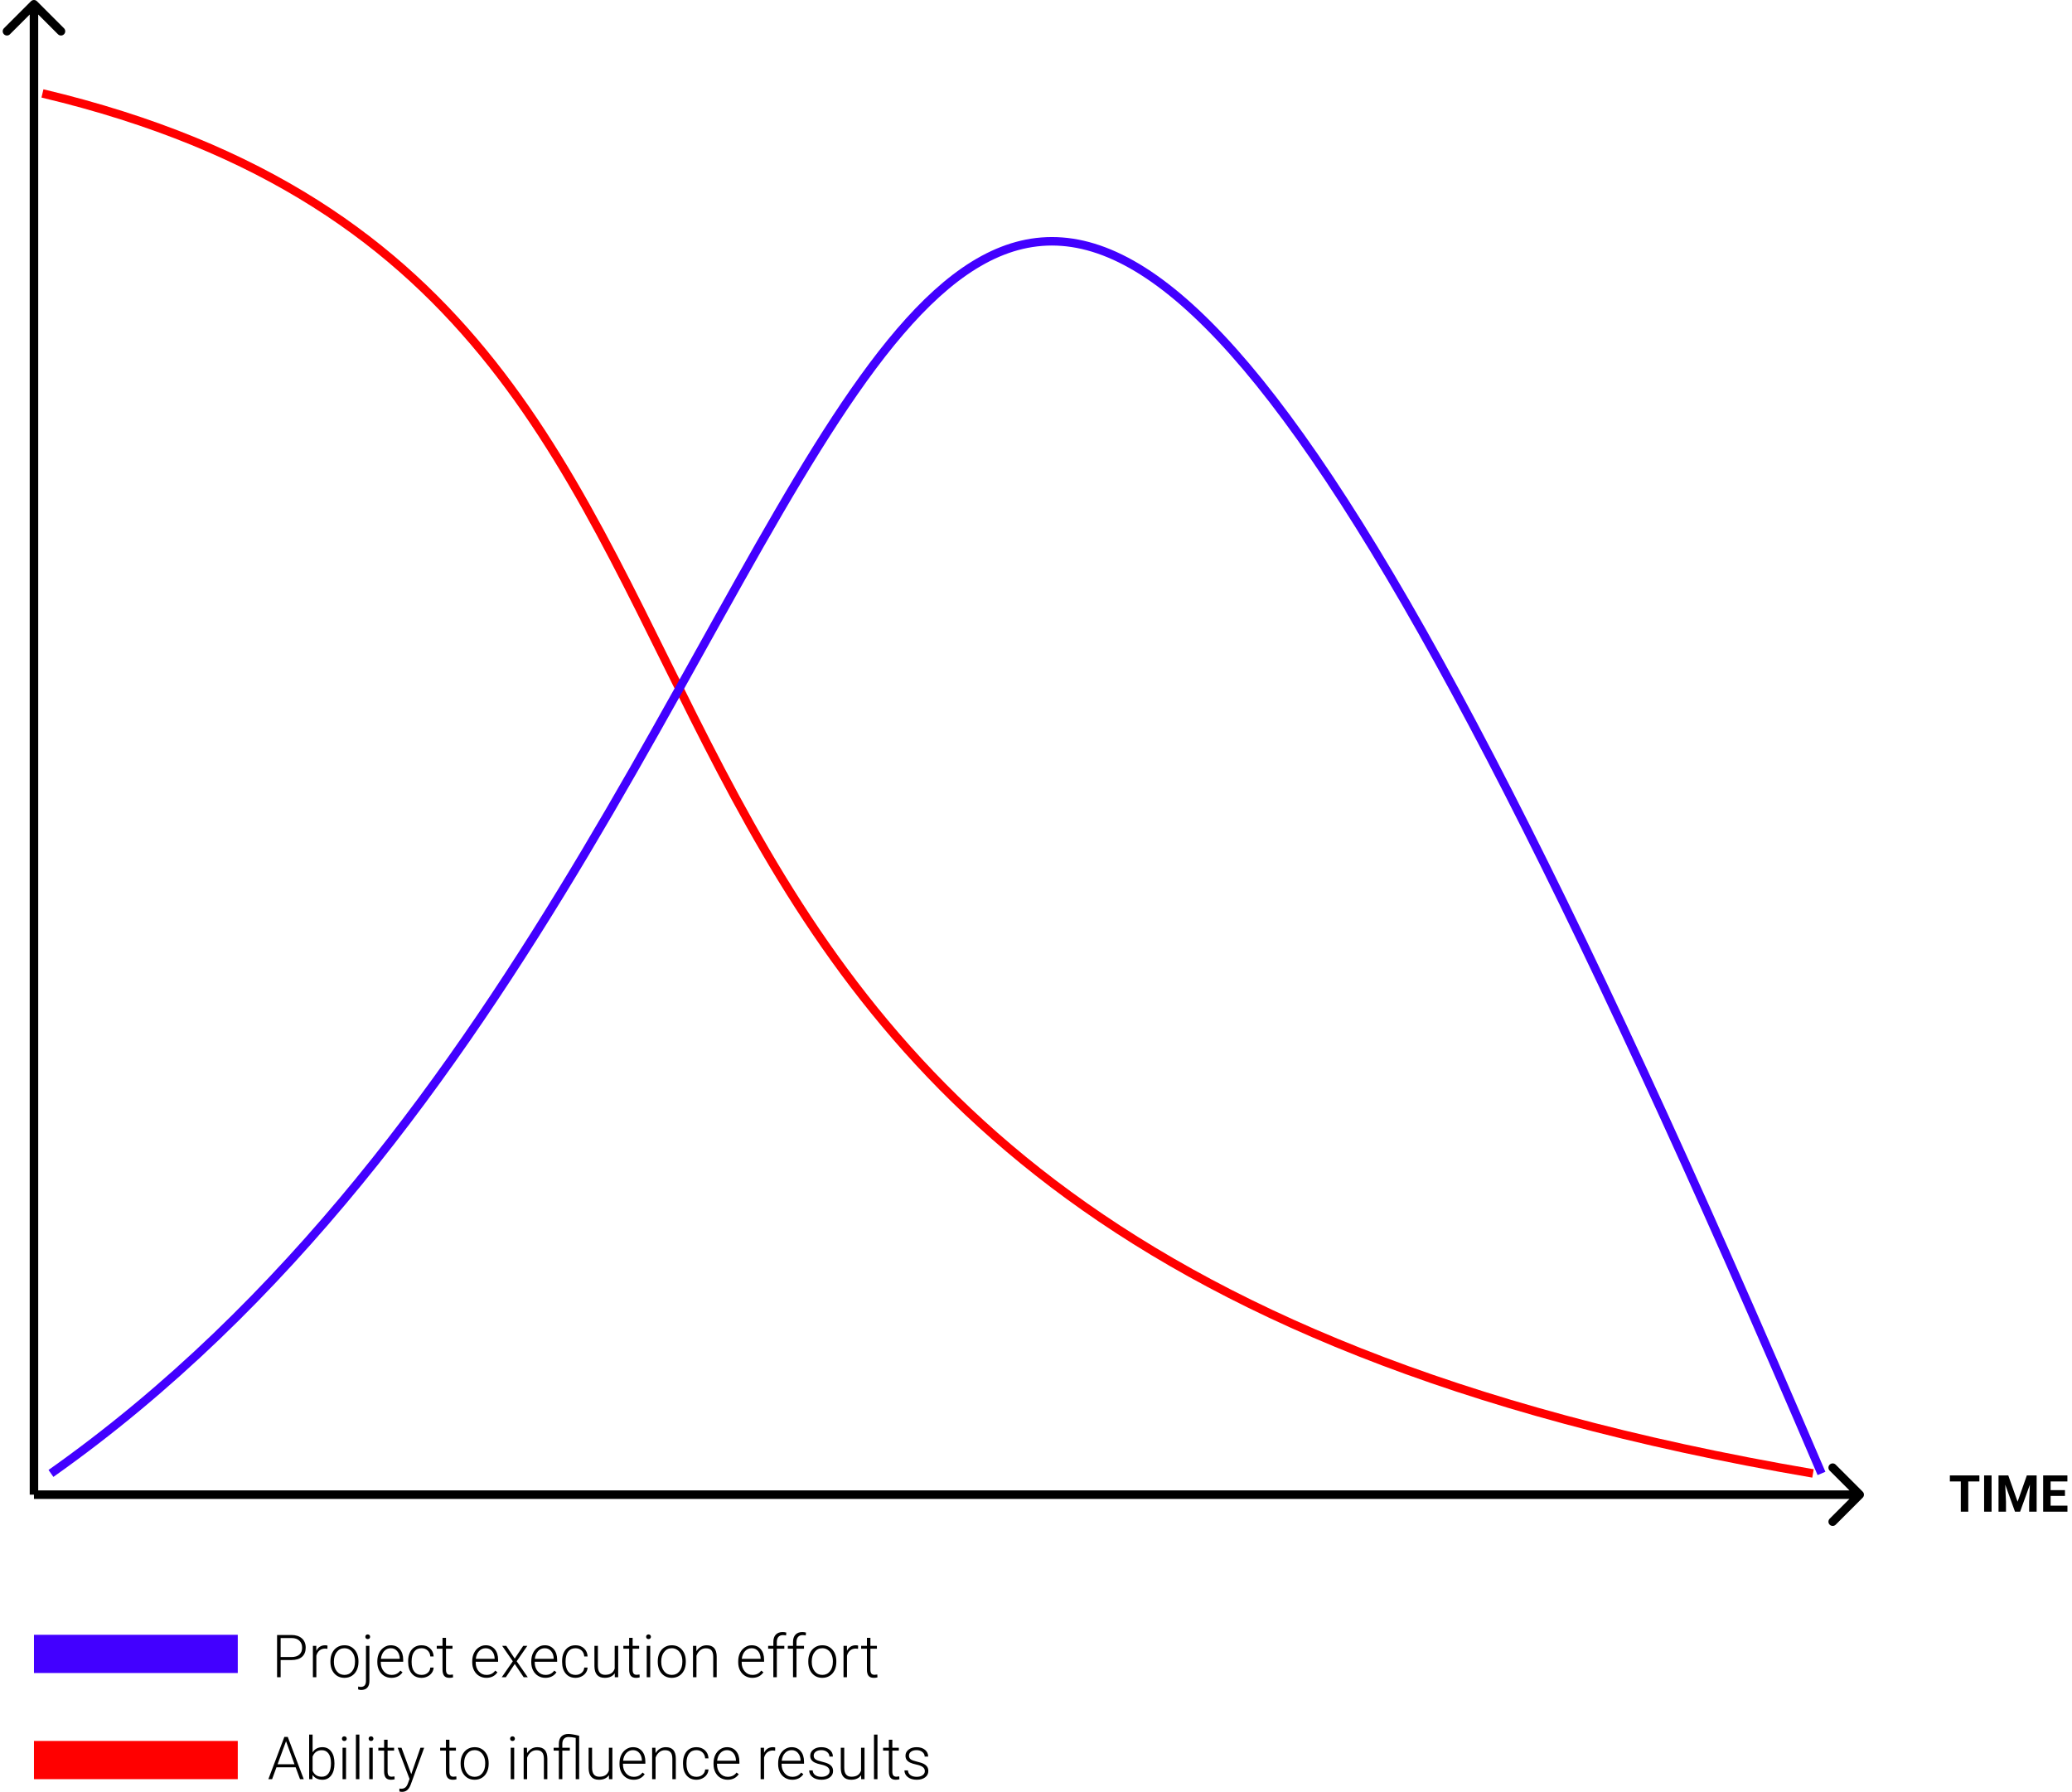 <svg width="488" height="422" viewBox="0 0 488 422" fill="none" xmlns="http://www.w3.org/2000/svg">
<path d="M8.707 0.293C8.317 -0.098 7.683 -0.098 7.293 0.293L0.929 6.657C0.538 7.047 0.538 7.681 0.929 8.071C1.319 8.462 1.953 8.462 2.343 8.071L8 2.414L13.657 8.071C14.047 8.462 14.681 8.462 15.071 8.071C15.462 7.681 15.462 7.047 15.071 6.657L8.707 0.293ZM9 352L9 1L7 1L7 352L9 352Z" fill="black"/>
<path d="M438.707 352.707C439.098 352.317 439.098 351.683 438.707 351.293L432.343 344.929C431.953 344.538 431.319 344.538 430.929 344.929C430.538 345.319 430.538 345.953 430.929 346.343L436.586 352L430.929 357.657C430.538 358.047 430.538 358.681 430.929 359.071C431.319 359.462 431.953 359.462 432.343 359.071L438.707 352.707ZM8 353H438V351H8V353Z" fill="black"/>
<path d="M10 22C219.82 71.924 87.331 289 427 347" stroke="#FF0000" stroke-width="2"/>
<path d="M12 347C236.5 188.5 187.5 -218 429 347" stroke="#4200FF" stroke-width="2"/>
<path d="M466.184 348.893H463.57V356H461.812V348.893H459.234V347.469H466.184V348.893ZM469.061 356H467.303V347.469H469.061V356ZM472.992 347.469L475.184 353.656L477.363 347.469H479.672V356H477.908V353.668L478.084 349.643L475.781 356H474.574L472.277 349.648L472.453 353.668V356H470.695V347.469H472.992ZM486.34 352.303H482.965V354.588H486.926V356H481.207V347.469H486.914V348.893H482.965V350.926H486.34V352.303Z" fill="black"/>
<rect x="8" y="385" width="48" height="9" fill="#4200FF"/>
<path d="M66.099 390.946V395H65.258V385.047H68.648C69.683 385.047 70.499 385.311 71.096 385.84C71.697 386.368 71.998 387.095 71.998 388.021C71.998 388.955 71.709 389.677 71.13 390.188C70.556 390.693 69.722 390.946 68.628 390.946H66.099ZM66.099 390.235H68.648C69.464 390.235 70.086 390.042 70.515 389.654C70.943 389.267 71.157 388.727 71.157 388.034C71.157 387.346 70.943 386.799 70.515 386.394C70.091 385.983 69.487 385.774 68.703 385.765H66.099V390.235ZM77.111 388.301C76.938 388.269 76.754 388.253 76.558 388.253C76.047 388.253 75.614 388.396 75.259 388.684C74.908 388.966 74.657 389.379 74.507 389.921V395H73.693V387.604H74.493L74.507 388.779C74.94 387.904 75.635 387.467 76.592 387.467C76.82 387.467 77 387.496 77.132 387.556L77.111 388.301ZM77.822 391.192C77.822 390.481 77.959 389.841 78.232 389.271C78.51 388.702 78.9 388.26 79.401 387.945C79.907 387.626 80.479 387.467 81.117 387.467C82.102 387.467 82.899 387.813 83.51 388.506C84.12 389.194 84.426 390.108 84.426 391.247V391.418C84.426 392.133 84.287 392.778 84.009 393.353C83.735 393.922 83.348 394.362 82.847 394.672C82.345 394.982 81.773 395.137 81.131 395.137C80.151 395.137 79.353 394.793 78.738 394.104C78.128 393.412 77.822 392.496 77.822 391.356V391.192ZM78.643 391.418C78.643 392.302 78.87 393.029 79.326 393.599C79.787 394.164 80.388 394.446 81.131 394.446C81.869 394.446 82.466 394.164 82.922 393.599C83.382 393.029 83.612 392.279 83.612 391.35V391.192C83.612 390.627 83.507 390.11 83.298 389.641C83.088 389.171 82.794 388.809 82.416 388.554C82.038 388.294 81.605 388.164 81.117 388.164C80.388 388.164 79.793 388.451 79.333 389.025C78.873 389.595 78.643 390.342 78.643 391.268V391.418ZM87.003 387.604V395.882C87.003 396.565 86.839 397.087 86.511 397.447C86.183 397.807 85.7 397.987 85.061 397.987C84.815 397.987 84.576 397.944 84.344 397.857L84.357 397.181C84.558 397.24 84.763 397.27 84.973 397.27C85.784 397.27 86.189 396.802 86.189 395.868V387.604H87.003ZM86.6 384.91C86.777 384.91 86.916 384.965 87.017 385.074C87.117 385.179 87.167 385.309 87.167 385.464C87.167 385.619 87.117 385.749 87.017 385.854C86.916 385.958 86.777 386.011 86.6 386.011C86.426 386.011 86.29 385.958 86.189 385.854C86.094 385.749 86.046 385.619 86.046 385.464C86.046 385.309 86.094 385.179 86.189 385.074C86.29 384.965 86.426 384.91 86.6 384.91ZM92.185 395.137C91.556 395.137 90.986 394.982 90.476 394.672C89.97 394.362 89.576 393.931 89.293 393.38C89.01 392.824 88.869 392.202 88.869 391.514V391.22C88.869 390.509 89.006 389.868 89.279 389.299C89.557 388.729 89.942 388.283 90.435 387.959C90.927 387.631 91.46 387.467 92.034 387.467C92.932 387.467 93.643 387.774 94.167 388.39C94.696 389 94.96 389.837 94.96 390.898V391.356H89.683V391.514C89.683 392.352 89.922 393.052 90.4 393.612C90.883 394.168 91.49 394.446 92.219 394.446C92.656 394.446 93.041 394.367 93.374 394.207C93.711 394.048 94.017 393.792 94.29 393.441L94.803 393.831C94.201 394.701 93.329 395.137 92.185 395.137ZM92.034 388.164C91.419 388.164 90.899 388.39 90.476 388.841C90.056 389.292 89.801 389.898 89.71 390.659H94.147V390.57C94.124 389.859 93.921 389.281 93.538 388.834C93.155 388.387 92.654 388.164 92.034 388.164ZM99.287 394.446C99.857 394.446 100.333 394.287 100.716 393.968C101.103 393.644 101.313 393.227 101.345 392.717H102.131C102.108 393.168 101.967 393.58 101.707 393.954C101.447 394.323 101.101 394.613 100.668 394.822C100.24 395.032 99.779 395.137 99.287 395.137C98.316 395.137 97.546 394.799 96.977 394.125C96.412 393.451 96.129 392.544 96.129 391.404V391.158C96.129 390.429 96.257 389.784 96.512 389.224C96.767 388.663 97.132 388.23 97.606 387.925C98.084 387.619 98.642 387.467 99.28 387.467C100.091 387.467 100.759 387.708 101.283 388.191C101.812 388.674 102.094 389.31 102.131 390.099H101.345C101.308 389.52 101.099 389.053 100.716 388.697C100.338 388.342 99.859 388.164 99.28 388.164C98.542 388.164 97.968 388.431 97.558 388.964C97.152 389.497 96.949 390.244 96.949 391.206V391.445C96.949 392.389 97.152 393.125 97.558 393.653C97.968 394.182 98.544 394.446 99.287 394.446ZM105.043 385.71V387.604H106.574V388.273H105.043V393.202C105.043 393.612 105.116 393.918 105.262 394.118C105.412 394.319 105.66 394.419 106.007 394.419C106.144 394.419 106.365 394.396 106.67 394.351L106.704 395.021C106.49 395.098 106.198 395.137 105.829 395.137C105.269 395.137 104.861 394.975 104.605 394.651C104.35 394.323 104.223 393.842 104.223 393.209V388.273H102.862V387.604H104.223V385.71H105.043ZM114.538 395.137C113.909 395.137 113.34 394.982 112.829 394.672C112.323 394.362 111.929 393.931 111.646 393.38C111.364 392.824 111.223 392.202 111.223 391.514V391.22C111.223 390.509 111.359 389.868 111.633 389.299C111.911 388.729 112.296 388.283 112.788 387.959C113.28 387.631 113.813 387.467 114.388 387.467C115.285 387.467 115.996 387.774 116.521 388.39C117.049 389 117.313 389.837 117.313 390.898V391.356H112.036V391.514C112.036 392.352 112.275 393.052 112.754 393.612C113.237 394.168 113.843 394.446 114.572 394.446C115.01 394.446 115.395 394.367 115.728 394.207C116.065 394.048 116.37 393.792 116.644 393.441L117.156 393.831C116.555 394.701 115.682 395.137 114.538 395.137ZM114.388 388.164C113.772 388.164 113.253 388.39 112.829 388.841C112.41 389.292 112.155 389.898 112.063 390.659H116.5V390.57C116.477 389.859 116.274 389.281 115.892 388.834C115.509 388.387 115.007 388.164 114.388 388.164ZM121.23 390.604L123.227 387.604H124.197L121.688 391.233L124.307 395H123.343L121.237 391.869L119.132 395H118.168L120.779 391.233L118.271 387.604H119.234L121.23 390.604ZM128.442 395.137C127.813 395.137 127.244 394.982 126.733 394.672C126.228 394.362 125.833 393.931 125.551 393.38C125.268 392.824 125.127 392.202 125.127 391.514V391.22C125.127 390.509 125.264 389.868 125.537 389.299C125.815 388.729 126.2 388.283 126.692 387.959C127.185 387.631 127.718 387.467 128.292 387.467C129.19 387.467 129.901 387.774 130.425 388.39C130.953 389 131.218 389.837 131.218 390.898V391.356H125.94V391.514C125.94 392.352 126.18 393.052 126.658 393.612C127.141 394.168 127.747 394.446 128.477 394.446C128.914 394.446 129.299 394.367 129.632 394.207C129.969 394.048 130.274 393.792 130.548 393.441L131.061 393.831C130.459 394.701 129.586 395.137 128.442 395.137ZM128.292 388.164C127.677 388.164 127.157 388.39 126.733 388.841C126.314 389.292 126.059 389.898 125.968 390.659H130.404V390.57C130.382 389.859 130.179 389.281 129.796 388.834C129.413 388.387 128.912 388.164 128.292 388.164ZM135.545 394.446C136.115 394.446 136.591 394.287 136.974 393.968C137.361 393.644 137.571 393.227 137.603 392.717H138.389C138.366 393.168 138.225 393.58 137.965 393.954C137.705 394.323 137.359 394.613 136.926 394.822C136.497 395.032 136.037 395.137 135.545 395.137C134.574 395.137 133.804 394.799 133.234 394.125C132.669 393.451 132.387 392.544 132.387 391.404V391.158C132.387 390.429 132.514 389.784 132.77 389.224C133.025 388.663 133.389 388.23 133.863 387.925C134.342 387.619 134.9 387.467 135.538 387.467C136.349 387.467 137.017 387.708 137.541 388.191C138.07 388.674 138.352 389.31 138.389 390.099H137.603C137.566 389.52 137.356 389.053 136.974 388.697C136.595 388.342 136.117 388.164 135.538 388.164C134.8 388.164 134.226 388.431 133.815 388.964C133.41 389.497 133.207 390.244 133.207 391.206V391.445C133.207 392.389 133.41 393.125 133.815 393.653C134.226 394.182 134.802 394.446 135.545 394.446ZM144.787 394.063C144.295 394.779 143.509 395.137 142.429 395.137C141.64 395.137 141.041 394.909 140.631 394.453C140.221 393.993 140.011 393.314 140.002 392.416V387.604H140.815V392.313C140.815 393.722 141.385 394.426 142.524 394.426C143.709 394.426 144.459 393.936 144.773 392.956V387.604H145.594V395H144.801L144.787 394.063ZM148.998 385.71V387.604H150.529V388.273H148.998V393.202C148.998 393.612 149.071 393.918 149.217 394.118C149.367 394.319 149.616 394.419 149.962 394.419C150.099 394.419 150.32 394.396 150.625 394.351L150.659 395.021C150.445 395.098 150.153 395.137 149.784 395.137C149.224 395.137 148.816 394.975 148.561 394.651C148.305 394.323 148.178 393.842 148.178 393.209V388.273H146.817V387.604H148.178V385.71H148.998ZM153.141 395H152.32V387.604H153.141V395ZM152.177 385.464C152.177 385.309 152.227 385.179 152.327 385.074C152.427 384.965 152.564 384.91 152.737 384.91C152.91 384.91 153.047 384.965 153.147 385.074C153.252 385.179 153.305 385.309 153.305 385.464C153.305 385.619 153.252 385.749 153.147 385.854C153.047 385.958 152.91 386.011 152.737 386.011C152.564 386.011 152.427 385.958 152.327 385.854C152.227 385.749 152.177 385.619 152.177 385.464ZM154.918 391.192C154.918 390.481 155.055 389.841 155.328 389.271C155.606 388.702 155.996 388.26 156.497 387.945C157.003 387.626 157.575 387.467 158.213 387.467C159.197 387.467 159.995 387.813 160.605 388.506C161.216 389.194 161.521 390.108 161.521 391.247V391.418C161.521 392.133 161.382 392.778 161.104 393.353C160.831 393.922 160.444 394.362 159.942 394.672C159.441 394.982 158.869 395.137 158.227 395.137C157.247 395.137 156.449 394.793 155.834 394.104C155.223 393.412 154.918 392.496 154.918 391.356V391.192ZM155.738 391.418C155.738 392.302 155.966 393.029 156.422 393.599C156.882 394.164 157.484 394.446 158.227 394.446C158.965 394.446 159.562 394.164 160.018 393.599C160.478 393.029 160.708 392.279 160.708 391.35V391.192C160.708 390.627 160.603 390.11 160.394 389.641C160.184 389.171 159.89 388.809 159.512 388.554C159.133 388.294 158.701 388.164 158.213 388.164C157.484 388.164 156.889 388.451 156.429 389.025C155.968 389.595 155.738 390.342 155.738 391.268V391.418ZM163.996 387.604L164.023 388.868C164.301 388.412 164.648 388.066 165.062 387.829C165.477 387.588 165.935 387.467 166.437 387.467C167.229 387.467 167.82 387.69 168.207 388.137C168.594 388.583 168.79 389.253 168.795 390.146V395H167.981V390.14C167.977 389.479 167.836 388.987 167.558 388.663C167.284 388.34 166.844 388.178 166.238 388.178C165.732 388.178 165.284 388.337 164.892 388.656C164.504 388.971 164.217 389.397 164.03 389.935V395H163.217V387.604H163.996ZM177.183 395.137C176.554 395.137 175.984 394.982 175.474 394.672C174.968 394.362 174.574 393.931 174.291 393.38C174.008 392.824 173.867 392.202 173.867 391.514V391.22C173.867 390.509 174.004 389.868 174.277 389.299C174.555 388.729 174.94 388.283 175.433 387.959C175.925 387.631 176.458 387.467 177.032 387.467C177.93 387.467 178.641 387.774 179.165 388.39C179.694 389 179.958 389.837 179.958 390.898V391.356H174.681V391.514C174.681 392.352 174.92 393.052 175.398 393.612C175.882 394.168 176.488 394.446 177.217 394.446C177.654 394.446 178.039 394.367 178.372 394.207C178.709 394.048 179.015 393.792 179.288 393.441L179.801 393.831C179.199 394.701 178.326 395.137 177.183 395.137ZM177.032 388.164C176.417 388.164 175.897 388.39 175.474 388.841C175.054 389.292 174.799 389.898 174.708 390.659H179.145V390.57C179.122 389.859 178.919 389.281 178.536 388.834C178.153 388.387 177.652 388.164 177.032 388.164ZM182.139 395V388.273H180.915V387.604H182.139V386.708C182.139 385.951 182.33 385.37 182.713 384.965C183.1 384.559 183.638 384.356 184.326 384.356C184.636 384.356 184.925 384.395 185.194 384.473L185.133 385.156C184.905 385.102 184.657 385.074 184.388 385.074C183.937 385.074 183.586 385.215 183.335 385.498C183.084 385.776 182.959 386.173 182.959 386.688V387.604H184.723V388.273H182.959V395H182.139ZM186.773 395V388.273H185.55V387.604H186.773V386.708C186.773 385.951 186.965 385.37 187.348 384.965C187.735 384.559 188.273 384.356 188.961 384.356C189.271 384.356 189.56 384.395 189.829 384.473L189.768 385.156C189.54 385.102 189.291 385.074 189.022 385.074C188.571 385.074 188.22 385.215 187.97 385.498C187.719 385.776 187.594 386.173 187.594 386.688V387.604H189.357V388.273H187.594V395H186.773ZM190.369 391.192C190.369 390.481 190.506 389.841 190.779 389.271C191.057 388.702 191.447 388.26 191.948 387.945C192.454 387.626 193.026 387.467 193.664 387.467C194.648 387.467 195.446 387.813 196.057 388.506C196.667 389.194 196.973 390.108 196.973 391.247V391.418C196.973 392.133 196.834 392.778 196.556 393.353C196.282 393.922 195.895 394.362 195.394 394.672C194.892 394.982 194.32 395.137 193.678 395.137C192.698 395.137 191.9 394.793 191.285 394.104C190.674 393.412 190.369 392.496 190.369 391.356V391.192ZM191.189 391.418C191.189 392.302 191.417 393.029 191.873 393.599C192.333 394.164 192.935 394.446 193.678 394.446C194.416 394.446 195.013 394.164 195.469 393.599C195.929 393.029 196.159 392.279 196.159 391.35V391.192C196.159 390.627 196.054 390.11 195.845 389.641C195.635 389.171 195.341 388.809 194.963 388.554C194.585 388.294 194.152 388.164 193.664 388.164C192.935 388.164 192.34 388.451 191.88 389.025C191.42 389.595 191.189 390.342 191.189 391.268V391.418ZM202.086 388.301C201.913 388.269 201.728 388.253 201.532 388.253C201.022 388.253 200.589 388.396 200.233 388.684C199.882 388.966 199.632 389.379 199.481 389.921V395H198.668V387.604H199.468L199.481 388.779C199.914 387.904 200.609 387.467 201.566 387.467C201.794 387.467 201.974 387.496 202.106 387.556L202.086 388.301ZM204.998 385.71V387.604H206.529V388.273H204.998V393.202C204.998 393.612 205.071 393.918 205.217 394.118C205.367 394.319 205.616 394.419 205.962 394.419C206.099 394.419 206.32 394.396 206.625 394.351L206.659 395.021C206.445 395.098 206.153 395.137 205.784 395.137C205.224 395.137 204.816 394.975 204.561 394.651C204.305 394.323 204.178 393.842 204.178 393.209V388.273H202.817V387.604H204.178V385.71H204.998Z" fill="black"/>
<rect x="8" y="410" width="48" height="9" fill="#FF0000"/>
<path d="M69.631 416.211H65.112L64.087 419H63.205L66.972 409.047H67.772L71.538 419H70.663L69.631 416.211ZM65.372 415.493H69.364L67.368 410.072L65.372 415.493ZM78.77 415.377C78.77 416.53 78.515 417.446 78.005 418.125C77.495 418.799 76.809 419.137 75.947 419.137C74.917 419.137 74.138 418.754 73.609 417.988L73.575 419H72.81V408.5H73.623V412.677C74.143 411.87 74.913 411.467 75.934 411.467C76.809 411.467 77.499 411.802 78.005 412.472C78.515 413.137 78.77 414.064 78.77 415.254V415.377ZM77.95 415.233C77.95 414.258 77.761 413.506 77.383 412.978C77.005 412.444 76.471 412.178 75.783 412.178C75.259 412.178 74.815 412.308 74.45 412.567C74.086 412.823 73.81 413.199 73.623 413.695V417.031C74.033 417.961 74.758 418.426 75.797 418.426C76.471 418.426 76.998 418.159 77.376 417.626C77.759 417.093 77.95 416.295 77.95 415.233ZM81.498 419H80.678V411.604H81.498V419ZM80.534 409.464C80.534 409.309 80.584 409.179 80.685 409.074C80.785 408.965 80.921 408.91 81.095 408.91C81.268 408.91 81.405 408.965 81.505 409.074C81.61 409.179 81.662 409.309 81.662 409.464C81.662 409.619 81.61 409.749 81.505 409.854C81.405 409.958 81.268 410.011 81.095 410.011C80.921 410.011 80.785 409.958 80.685 409.854C80.584 409.749 80.534 409.619 80.534 409.464ZM84.643 419H83.822V408.5H84.643V419ZM87.787 419H86.967V411.604H87.787V419ZM86.823 409.464C86.823 409.309 86.873 409.179 86.974 409.074C87.074 408.965 87.211 408.91 87.384 408.91C87.557 408.91 87.694 408.965 87.794 409.074C87.899 409.179 87.951 409.309 87.951 409.464C87.951 409.619 87.899 409.749 87.794 409.854C87.694 409.958 87.557 410.011 87.384 410.011C87.211 410.011 87.074 409.958 86.974 409.854C86.873 409.749 86.823 409.619 86.823 409.464ZM91.287 409.71V411.604H92.818V412.273H91.287V417.202C91.287 417.612 91.36 417.918 91.506 418.118C91.656 418.319 91.905 418.419 92.251 418.419C92.388 418.419 92.609 418.396 92.914 418.351L92.948 419.021C92.734 419.098 92.442 419.137 92.073 419.137C91.513 419.137 91.105 418.975 90.85 418.651C90.594 418.323 90.467 417.842 90.467 417.209V412.273H89.106V411.604H90.467V409.71H91.287ZM96.858 417.824L99.019 411.604H99.9L96.742 420.258L96.578 420.641C96.172 421.538 95.546 421.987 94.698 421.987C94.502 421.987 94.293 421.955 94.069 421.892L94.062 421.215L94.486 421.256C94.887 421.256 95.211 421.156 95.457 420.955C95.708 420.759 95.92 420.42 96.093 419.937L96.455 418.938L93.666 411.604H94.561L96.858 417.824ZM105.848 409.71V411.604H107.379V412.273H105.848V417.202C105.848 417.612 105.921 417.918 106.066 418.118C106.217 418.319 106.465 418.419 106.812 418.419C106.948 418.419 107.169 418.396 107.475 418.351L107.509 419.021C107.295 419.098 107.003 419.137 106.634 419.137C106.073 419.137 105.665 418.975 105.41 418.651C105.155 418.323 105.027 417.842 105.027 417.209V412.273H103.667V411.604H105.027V409.71H105.848ZM108.486 415.192C108.486 414.481 108.623 413.841 108.896 413.271C109.174 412.702 109.564 412.26 110.065 411.945C110.571 411.626 111.143 411.467 111.781 411.467C112.766 411.467 113.563 411.813 114.174 412.506C114.785 413.194 115.09 414.108 115.09 415.247V415.418C115.09 416.133 114.951 416.778 114.673 417.353C114.399 417.922 114.012 418.362 113.511 418.672C113.009 418.982 112.438 419.137 111.795 419.137C110.815 419.137 110.018 418.793 109.402 418.104C108.792 417.412 108.486 416.496 108.486 415.356V415.192ZM109.307 415.418C109.307 416.302 109.535 417.029 109.99 417.599C110.451 418.164 111.052 418.446 111.795 418.446C112.533 418.446 113.13 418.164 113.586 417.599C114.046 417.029 114.276 416.279 114.276 415.35V415.192C114.276 414.627 114.172 414.11 113.962 413.641C113.752 413.171 113.458 412.809 113.08 412.554C112.702 412.294 112.269 412.164 111.781 412.164C111.052 412.164 110.457 412.451 109.997 413.025C109.537 413.595 109.307 414.342 109.307 415.268V415.418ZM121.105 419H120.285V411.604H121.105V419ZM120.142 409.464C120.142 409.309 120.192 409.179 120.292 409.074C120.392 408.965 120.529 408.91 120.702 408.91C120.875 408.91 121.012 408.965 121.112 409.074C121.217 409.179 121.27 409.309 121.27 409.464C121.27 409.619 121.217 409.749 121.112 409.854C121.012 409.958 120.875 410.011 120.702 410.011C120.529 410.011 120.392 409.958 120.292 409.854C120.192 409.749 120.142 409.619 120.142 409.464ZM124.113 411.604L124.141 412.868C124.419 412.412 124.765 412.066 125.18 411.829C125.594 411.588 126.052 411.467 126.554 411.467C127.347 411.467 127.937 411.69 128.324 412.137C128.712 412.583 128.908 413.253 128.912 414.146V419H128.099V414.14C128.094 413.479 127.953 412.987 127.675 412.663C127.401 412.34 126.962 412.178 126.355 412.178C125.85 412.178 125.401 412.337 125.009 412.656C124.621 412.971 124.334 413.397 124.147 413.935V419H123.334V411.604H124.113ZM135.591 409.279C134.916 409.143 134.356 409.074 133.909 409.074C133.44 409.074 133.077 409.215 132.822 409.498C132.567 409.776 132.439 410.173 132.439 410.688V411.604H134.203V412.273H132.439V419H131.619V412.273H130.396V411.604H131.619V410.66C131.624 409.913 131.822 409.343 132.214 408.951C132.606 408.555 133.153 408.356 133.854 408.356C134.42 408.356 135.27 408.495 136.404 408.773V419H135.591V409.279ZM143.418 418.063C142.926 418.779 142.14 419.137 141.06 419.137C140.271 419.137 139.672 418.909 139.262 418.453C138.852 417.993 138.642 417.314 138.633 416.416V411.604H139.446V416.313C139.446 417.722 140.016 418.426 141.155 418.426C142.34 418.426 143.09 417.936 143.404 416.956V411.604H144.225V419H143.432L143.418 418.063ZM149.222 419.137C148.593 419.137 148.023 418.982 147.513 418.672C147.007 418.362 146.613 417.931 146.33 417.38C146.048 416.824 145.906 416.202 145.906 415.514V415.22C145.906 414.509 146.043 413.868 146.316 413.299C146.594 412.729 146.979 412.283 147.472 411.959C147.964 411.631 148.497 411.467 149.071 411.467C149.969 411.467 150.68 411.774 151.204 412.39C151.733 413 151.997 413.837 151.997 414.898V415.356H146.72V415.514C146.72 416.352 146.959 417.052 147.438 417.612C147.921 418.168 148.527 418.446 149.256 418.446C149.693 418.446 150.078 418.367 150.411 418.207C150.748 418.048 151.054 417.792 151.327 417.441L151.84 417.831C151.238 418.701 150.366 419.137 149.222 419.137ZM149.071 412.164C148.456 412.164 147.937 412.39 147.513 412.841C147.093 413.292 146.838 413.898 146.747 414.659H151.184V414.57C151.161 413.859 150.958 413.281 150.575 412.834C150.192 412.387 149.691 412.164 149.071 412.164ZM154.369 411.604L154.396 412.868C154.674 412.412 155.021 412.066 155.436 411.829C155.85 411.588 156.308 411.467 156.81 411.467C157.603 411.467 158.193 411.69 158.58 412.137C158.967 412.583 159.163 413.253 159.168 414.146V419H158.354V414.14C158.35 413.479 158.209 412.987 157.931 412.663C157.657 412.34 157.217 412.178 156.611 412.178C156.105 412.178 155.657 412.337 155.265 412.656C154.877 412.971 154.59 413.397 154.403 413.935V419H153.59V411.604H154.369ZM164.021 418.446C164.591 418.446 165.067 418.287 165.45 417.968C165.838 417.644 166.047 417.227 166.079 416.717H166.865C166.842 417.168 166.701 417.58 166.441 417.954C166.182 418.323 165.835 418.613 165.402 418.822C164.974 419.032 164.514 419.137 164.021 419.137C163.051 419.137 162.281 418.799 161.711 418.125C161.146 417.451 160.863 416.544 160.863 415.404V415.158C160.863 414.429 160.991 413.784 161.246 413.224C161.501 412.663 161.866 412.23 162.34 411.925C162.818 411.619 163.377 411.467 164.015 411.467C164.826 411.467 165.493 411.708 166.018 412.191C166.546 412.674 166.829 413.31 166.865 414.099H166.079C166.043 413.52 165.833 413.053 165.45 412.697C165.072 412.342 164.593 412.164 164.015 412.164C163.276 412.164 162.702 412.431 162.292 412.964C161.886 413.497 161.684 414.244 161.684 415.206V415.445C161.684 416.389 161.886 417.125 162.292 417.653C162.702 418.182 163.279 418.446 164.021 418.446ZM171.37 419.137C170.741 419.137 170.172 418.982 169.661 418.672C169.155 418.362 168.761 417.931 168.479 417.38C168.196 416.824 168.055 416.202 168.055 415.514V415.22C168.055 414.509 168.191 413.868 168.465 413.299C168.743 412.729 169.128 412.283 169.62 411.959C170.112 411.631 170.646 411.467 171.22 411.467C172.118 411.467 172.828 411.774 173.353 412.39C173.881 413 174.146 413.837 174.146 414.898V415.356H168.868V415.514C168.868 416.352 169.107 417.052 169.586 417.612C170.069 418.168 170.675 418.446 171.404 418.446C171.842 418.446 172.227 418.367 172.56 418.207C172.897 418.048 173.202 417.792 173.476 417.441L173.988 417.831C173.387 418.701 172.514 419.137 171.37 419.137ZM171.22 412.164C170.604 412.164 170.085 412.39 169.661 412.841C169.242 413.292 168.987 413.898 168.896 414.659H173.332V414.57C173.309 413.859 173.106 413.281 172.724 412.834C172.341 412.387 171.84 412.164 171.22 412.164ZM182.561 412.301C182.387 412.269 182.203 412.253 182.007 412.253C181.496 412.253 181.063 412.396 180.708 412.684C180.357 412.966 180.106 413.379 179.956 413.921V419H179.143V411.604H179.942L179.956 412.779C180.389 411.904 181.084 411.467 182.041 411.467C182.269 411.467 182.449 411.496 182.581 411.556L182.561 412.301ZM186.587 419.137C185.958 419.137 185.388 418.982 184.878 418.672C184.372 418.362 183.978 417.931 183.695 417.38C183.413 416.824 183.271 416.202 183.271 415.514V415.22C183.271 414.509 183.408 413.868 183.682 413.299C183.96 412.729 184.345 412.283 184.837 411.959C185.329 411.631 185.862 411.467 186.437 411.467C187.334 411.467 188.045 411.774 188.569 412.39C189.098 413 189.362 413.837 189.362 414.898V415.356H184.085V415.514C184.085 416.352 184.324 417.052 184.803 417.612C185.286 418.168 185.892 418.446 186.621 418.446C187.059 418.446 187.444 418.367 187.776 418.207C188.114 418.048 188.419 417.792 188.692 417.441L189.205 417.831C188.604 418.701 187.731 419.137 186.587 419.137ZM186.437 412.164C185.821 412.164 185.302 412.39 184.878 412.841C184.459 413.292 184.203 413.898 184.112 414.659H188.549V414.57C188.526 413.859 188.323 413.281 187.94 412.834C187.558 412.387 187.056 412.164 186.437 412.164ZM195.385 417.12C195.385 416.715 195.221 416.389 194.893 416.143C194.569 415.896 194.079 415.705 193.423 415.568C192.767 415.427 192.256 415.268 191.892 415.09C191.532 414.908 191.263 414.687 191.085 414.427C190.912 414.167 190.825 413.853 190.825 413.483C190.825 412.9 191.069 412.419 191.557 412.041C192.044 411.658 192.669 411.467 193.43 411.467C194.255 411.467 194.915 411.672 195.412 412.082C195.913 412.488 196.164 413.019 196.164 413.675H195.344C195.344 413.242 195.161 412.882 194.797 412.595C194.437 412.308 193.981 412.164 193.43 412.164C192.892 412.164 192.459 412.285 192.131 412.526C191.807 412.763 191.646 413.073 191.646 413.456C191.646 413.825 191.78 414.112 192.049 414.317C192.322 414.518 192.817 414.702 193.532 414.871C194.252 415.04 194.79 415.22 195.146 415.411C195.506 415.603 195.772 415.833 195.945 416.102C196.118 416.37 196.205 416.696 196.205 417.079C196.205 417.703 195.952 418.202 195.446 418.576C194.945 418.95 194.289 419.137 193.478 419.137C192.616 419.137 191.917 418.929 191.379 418.515C190.846 418.095 190.579 417.567 190.579 416.929H191.399C191.431 417.407 191.632 417.781 192.001 418.05C192.375 418.314 192.867 418.446 193.478 418.446C194.047 418.446 194.507 418.321 194.858 418.07C195.209 417.82 195.385 417.503 195.385 417.12ZM202.809 418.063C202.316 418.779 201.53 419.137 200.45 419.137C199.662 419.137 199.062 418.909 198.652 418.453C198.242 417.993 198.033 417.314 198.023 416.416V411.604H198.837V416.313C198.837 417.722 199.407 418.426 200.546 418.426C201.731 418.426 202.48 417.936 202.795 416.956V411.604H203.615V419H202.822L202.809 418.063ZM206.664 419H205.844V408.5H206.664V419ZM210.164 409.71V411.604H211.695V412.273H210.164V417.202C210.164 417.612 210.237 417.918 210.383 418.118C210.533 418.319 210.782 418.419 211.128 418.419C211.265 418.419 211.486 418.396 211.791 418.351L211.825 419.021C211.611 419.098 211.319 419.137 210.95 419.137C210.39 419.137 209.982 418.975 209.727 418.651C209.471 418.323 209.344 417.842 209.344 417.209V412.273H207.983V411.604H209.344V409.71H210.164ZM217.82 417.12C217.82 416.715 217.656 416.389 217.328 416.143C217.005 415.896 216.515 415.705 215.858 415.568C215.202 415.427 214.692 415.268 214.327 415.09C213.967 414.908 213.698 414.687 213.521 414.427C213.347 414.167 213.261 413.853 213.261 413.483C213.261 412.9 213.505 412.419 213.992 412.041C214.48 411.658 215.104 411.467 215.865 411.467C216.69 411.467 217.351 411.672 217.848 412.082C218.349 412.488 218.6 413.019 218.6 413.675H217.779C217.779 413.242 217.597 412.882 217.232 412.595C216.872 412.308 216.417 412.164 215.865 412.164C215.327 412.164 214.895 412.285 214.566 412.526C214.243 412.763 214.081 413.073 214.081 413.456C214.081 413.825 214.215 414.112 214.484 414.317C214.758 414.518 215.252 414.702 215.968 414.871C216.688 415.04 217.226 415.22 217.581 415.411C217.941 415.603 218.208 415.833 218.381 416.102C218.554 416.37 218.641 416.696 218.641 417.079C218.641 417.703 218.388 418.202 217.882 418.576C217.381 418.95 216.724 419.137 215.913 419.137C215.052 419.137 214.352 418.929 213.814 418.515C213.281 418.095 213.015 417.567 213.015 416.929H213.835C213.867 417.407 214.067 417.781 214.437 418.05C214.81 418.314 215.302 418.446 215.913 418.446C216.483 418.446 216.943 418.321 217.294 418.07C217.645 417.82 217.82 417.503 217.82 417.12Z" fill="black"/>
</svg>
